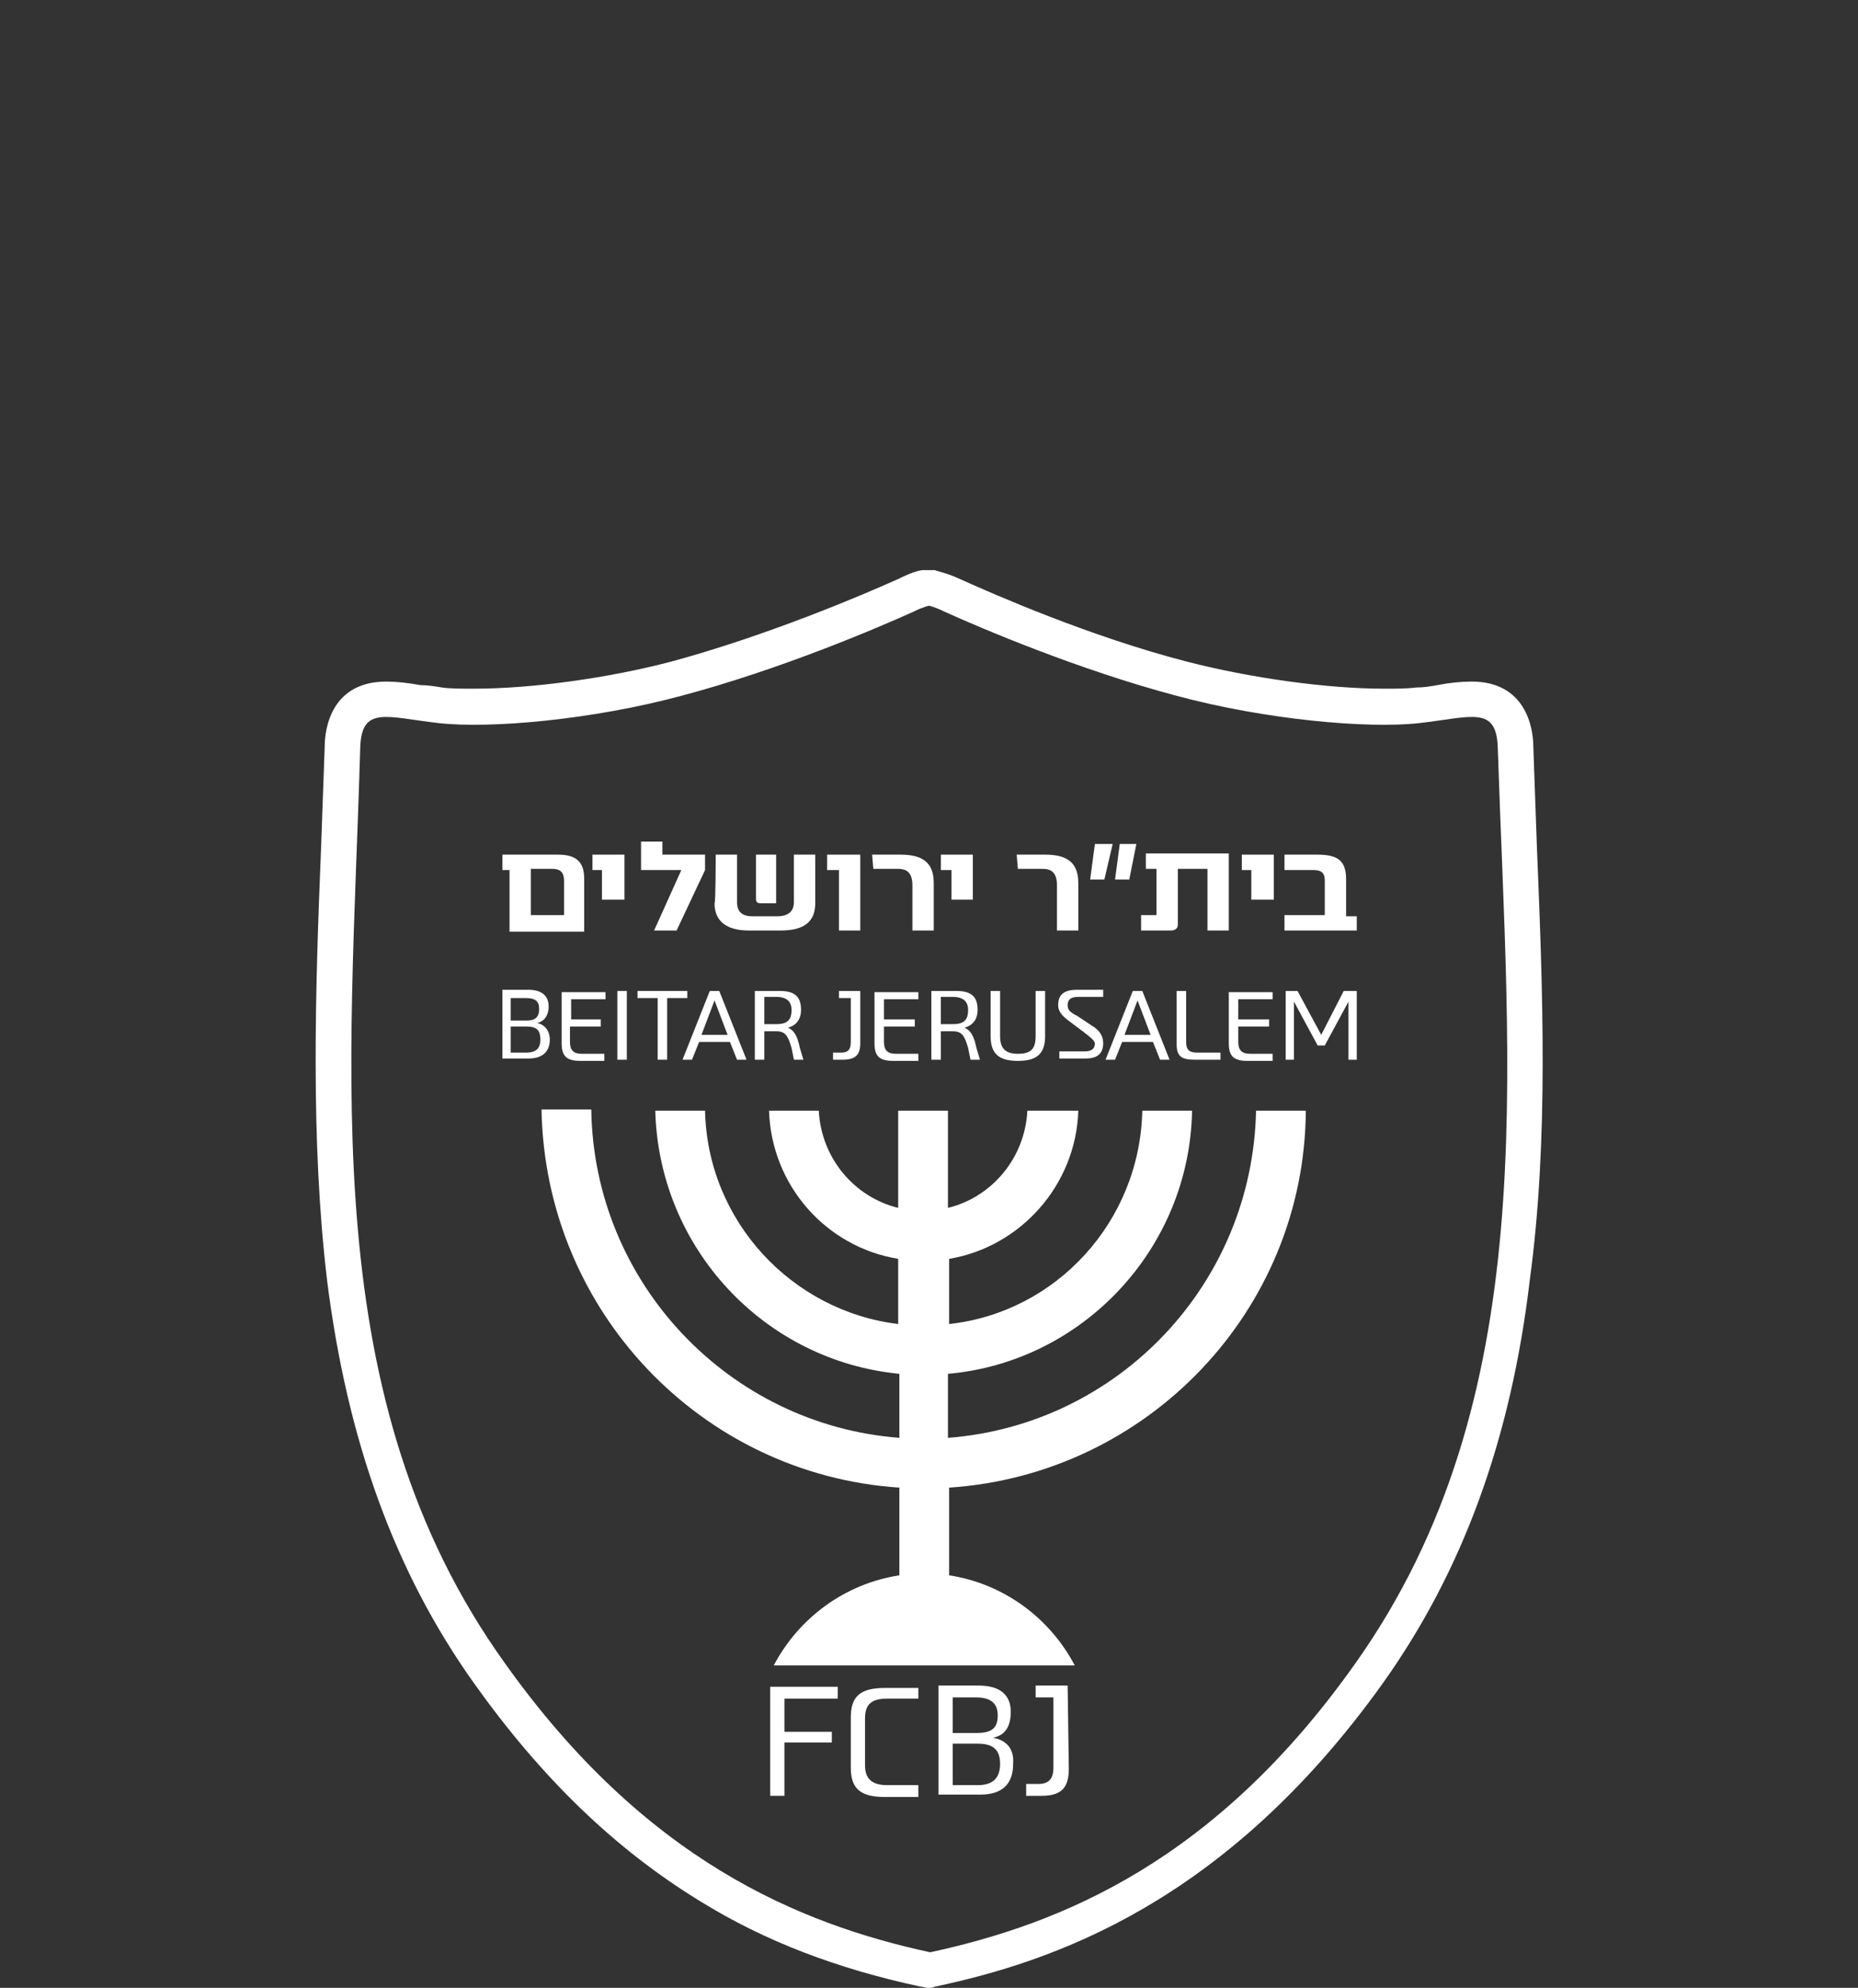 <?xml version="1.0" encoding="utf-8"?>
<!-- Generator: Adobe Illustrator 24.2.3, SVG Export Plug-In . SVG Version: 6.00 Build 0)  -->
<svg version="1.1" id="Layer_1" xmlns="http://www.w3.org/2000/svg" xmlns:xlink="http://www.w3.org/1999/xlink" x="0px" y="0px"
	 viewBox="0 0 156.8 167.7" style="enable-background:new 0 0 156.8 167.7;" xml:space="preserve">
<rect x="0" y="0" width="156.8" height="167.7" fill="#333333" stroke="none"/>
<style type="text/css">
	.st0{fill:#FFFFFF;}
	.st1{fill-rule:evenodd;clip-rule:evenodd;fill:#FFFFFF;}
	.st2{fill-rule:evenodd;clip-rule:evenodd;fill:#493C3B;}
	.st3{fill:#D6D6D6;}
	.st4{fill:#606060;}
</style>
<g>
	<path class="st1" d="M129.7,71.4c-0.1-2.7-0.2-5.6-0.3-8.4c0-1.7-0.7-5.5-5.2-5.5c-0.9,0-1.9,0.1-2.9,0.3c-0.6,0.1-1.1,0.2-1.8,0.2
		c-0.7,0.1-1.7,0.1-2.7,0.1c-4.8,0-11.3-0.9-16.7-2.3c-8.1-2.1-16.1-5.6-19.2-7c-1.1-0.5-1.8-0.6-2-0.7c-0.2,0-0.3,0-0.5,0
		s-0.3,0-0.5,0c-0.3,0-1,0.2-2,0.7c-3.1,1.4-11.1,4.8-19.2,7c-5.3,1.4-11.8,2.3-16.7,2.3c-1.1,0-2,0-2.7-0.1
		c-0.6-0.1-1.2-0.2-1.8-0.2c-1.1-0.2-2.1-0.3-2.9-0.3c-4.6,0-5.2,3.9-5.2,5.5c-0.1,2.8-0.2,5.6-0.3,8.4c-0.5,12.2-0.9,24.8,0.5,36.6
		c1.7,13.5,5.7,24.6,12.4,34c5.7,8,11.9,14,19.1,18.4c5.5,3.4,11.6,5.7,18.6,7.2c0.2,0,0.4,0.1,0.6,0.1s0.4,0,0.6-0.1
		c9.9-2.1,24.5-7,37.8-25.6c6.7-9.4,10.8-20.5,12.4-34C130.7,96.2,130.2,83.6,129.7,71.4z M114.4,140.3
		c-11.8,16.7-24.8,22-35.9,24.4c-11.1-2.4-24.1-7.8-35.9-24.4C26.6,118,29.6,90.8,30.4,63.1c0.1-3.6,2.2-2.6,6.6-2.1
		c4.4,0.5,13.1-0.3,20.5-2.3c8.3-2.2,16.5-5.7,19.6-7.1c0.8-0.4,1.3-0.5,1.3-0.5s0.5,0.1,1.3,0.5c3.1,1.4,11.3,4.9,19.6,7.1
		c7.4,2,16.1,2.8,20.5,2.3c4.4-0.5,6.5-1.5,6.6,2.1C127.3,90.8,130.2,118,114.4,140.3z"/>
	<polygon class="st1" points="104.8,72.1 107.5,72.1 107.5,75.9 105.6,75.9 105.6,73.4 104.8,73.4 	"/>
	<path class="st1" d="M107.1,86v0.6h-2.6v1.3c0,0.7,0.3,1,1,1h1.9v0.6h-2.1c-1.2,0-1.6-0.4-1.6-1.5v-4.3h3.7v0.6h-2.9V86L107.1,86
		L107.1,86z"/>
	<path class="st1" d="M96.4,77.2h1.2v-3.9h-0.9v-1.3h7v6.5h-1.8v-5.2h-2.5V78c0,0.3-0.2,0.5-0.6,0.5h-2.5V77.2z"/>
	<path class="st1" d="M101,88.8h2v0.6h-2.2c-1.1,0-1.5-0.3-1.5-1.3v-4.5h0.8v4.3C100.1,88.5,100.3,88.8,101,88.8z"/>
	<path class="st1" d="M96.4,83.6h-0.8l-2.3,5.8h0.8l0.6-1.5h2.6l0.6,1.5h0.8L96.4,83.6z M94.9,87.3l1.1-2.9l1.1,2.9H94.9z"/>
	<polygon class="st1" points="94.5,71.2 95.9,71.2 95.3,74.2 94.1,74.2 	"/>
	<polygon class="st1" points="92.4,71.2 93.9,71.2 93.2,74.2 92,74.2 	"/>
	<path class="st1" d="M91.5,87.1l-1.2-0.9c-0.7-0.5-1-0.9-1-1.4c0-0.9,0.5-1.3,1.6-1.3h2.2v0.6h-2.1c-0.6,0-0.9,0.2-0.9,0.7
		c0,0.4,0.2,0.6,0.8,0.9l1.2,0.8c0.7,0.4,1,0.9,1,1.5c0,0.9-0.5,1.3-1.5,1.3h-2.2v-0.6h2.1c0.6,0,0.9-0.2,0.9-0.7
		C92.3,87.7,92,87.5,91.5,87.1z"/>
	<path class="st1" d="M85.8,72.1h2.4c1.9,0,2.8,0.7,2.8,2.4v4h-1.8v-3.8c0-1-0.4-1.4-1.2-1.4h-2.1L85.8,72.1L85.8,72.1z"/>
	<path class="st1" d="M83.6,83.6h0.8v3.8c0,1.1,0.5,1.5,1.5,1.5c1.1,0,1.5-0.4,1.5-1.5v-3.8h0.8v3.8c0,1.5-0.7,2.1-2.3,2.1
		c-1.6,0-2.3-0.6-2.3-2.1V83.6z"/>
	<path class="st1" d="M82.4,88.4c-0.2-1-0.5-1.5-1-1.7c0.7-0.2,1.1-0.7,1.1-1.5c0-1.1-0.5-1.6-1.8-1.6h-2.1v5.8h0.8V87h1
		c0.8,0,1,0.4,1.3,1.4l0.2,1h0.8L82.4,88.4z M80.4,86.4h-1v-2.3h1c0.9,0,1.3,0.4,1.3,1.1C81.7,86.1,81.3,86.4,80.4,86.4z"/>
	<polygon class="st1" points="79.4,72.1 82.1,72.1 82.1,75.9 80.3,75.9 80.3,73.4 79.4,73.4 	"/>
	<path class="st1" d="M73.6,72.1H76c1.9,0,2.8,0.7,2.8,2.4v4h-1.8v-3.8c0-1-0.4-1.4-1.2-1.4h-2.1L73.6,72.1L73.6,72.1z"/>
	<path class="st1" d="M77.2,86v0.6h-2.6v1.3c0,0.7,0.3,1,1,1h1.9v0.6h-2.1c-1.2,0-1.6-0.4-1.6-1.5v-4.3h3.7v0.6h-2.9V86L77.2,86
		L77.2,86z"/>
	<polygon class="st1" points="69.8,72.1 72.6,72.1 72.6,78.5 70.8,78.5 70.8,73.4 69.8,73.4 	"/>
	<path class="st1" d="M70.8,84.2v-0.6h1.8V88c0,1-0.4,1.4-1.5,1.4h-0.8v-0.6h0.7c0.6,0,0.8-0.3,0.8-0.9v-3.7H70.8z"/>
	<path class="st1" d="M63.7,72.1h1.8v4.1h-1.3c-0.3,0-0.4-0.1-0.4-0.4V72.1z"/>
	<path class="st1" d="M60.4,72.1h1.8v4c0,0.8,0.4,1.2,1.3,1.2h2.1c0.9,0,1.4-0.4,1.4-1.2v-4h1.8v4.1c0,1.6-1,2.3-2.9,2.3h-2.7
		c-1.9,0-2.9-0.8-2.9-2.3C60.4,76.2,60.4,72.1,60.4,72.1z"/>
	<path class="st1" d="M67.5,88.4c-0.2-1-0.5-1.5-1-1.7c0.7-0.2,1.1-0.7,1.1-1.5c0-1.1-0.5-1.6-1.8-1.6h-2.1v5.8h0.8V87h1
		c0.8,0,1,0.4,1.3,1.4l0.2,1h0.8L67.5,88.4z M65.5,86.4h-1v-2.3h1c0.9,0,1.3,0.4,1.3,1.1C66.8,86.1,66.4,86.4,65.5,86.4z"/>
	<path class="st1" d="M60.7,83.6h-0.8l-2.3,5.8h0.8l0.6-1.5h2.6l0.6,1.5h0.8L60.7,83.6z M59.2,87.3l1.1-2.9l1.1,2.9H59.2z"/>
	<polygon class="st1" points="54.1,71 55.9,71 55.9,72.1 59.5,72.1 59.5,73.4 57.1,78.5 55.2,78.5 57.5,73.4 54.1,73.4 	"/>
	<polygon class="st1" points="53.8,83.6 58,83.6 58,84.2 56.3,84.2 56.3,89.4 55.5,89.4 55.5,84.2 53.8,84.2 	"/>
	<polygon class="st1" points="50,72.1 52.7,72.1 52.7,75.9 50.8,75.9 50.8,73.4 50,73.4 	"/>
	<rect x="52.1" y="83.6" class="st1" width="0.8" height="5.8"/>
	<path class="st1" d="M50.7,86v0.6h-2.6v1.3c0,0.7,0.3,1,1,1h1.9v0.6H49c-1.2,0-1.6-0.4-1.6-1.5v-4.3h3.7v0.6h-2.9V86L50.7,86
		L50.7,86z"/>
	<path class="st1" d="M47.1,72.1h-4.7v1.3H43v5.2h6.3v-4.5C49.3,72.7,48.6,72.1,47.1,72.1z M47.5,77.2h-2.7v-3.9h1.8
		c0.7,0,1,0.3,1,1V77.2z"/>
	<path class="st1" d="M45.3,86.3c0.6-0.1,1-0.6,1-1.4c0-0.9-0.6-1.4-1.7-1.4h-2.2v5.8h2.2c1.2,0,1.8-0.6,1.8-1.6
		C46.4,86.9,45.9,86.4,45.3,86.3z M43.1,84.2h1.3c0.8,0,1.1,0.3,1.1,0.9c0,0.7-0.3,1-1.1,1h-1.3V84.2z M44.4,88.8h-1.3v-2.2h1.3
		c0.9,0,1.2,0.3,1.2,1.1C45.6,88.4,45.3,88.8,44.4,88.8z"/>
	<polygon class="st1" points="70.7,143.3 66.2,143.3 66.2,146.1 70.2,146.1 70.2,147 66.2,147 66.2,151.5 65,151.5 65,142.3 
		70.7,142.3 	"/>
	<path class="st1" d="M77.5,143.3h-2.6c-1.4,0-1.9,0.5-1.9,1.7v3.9c0,1.2,0.6,1.7,1.9,1.7h2.6v1h-2.8c-2.1,0-2.9-0.7-2.9-2.5v-4.2
		c0-1.8,0.8-2.5,2.9-2.5h2.8V143.3z"/>
	<path class="st1" d="M83.8,146.6c1-0.2,1.5-0.9,1.5-2.2c0-1.4-0.9-2.2-2.7-2.2h-3.4v9.2h3.5c1.9,0,2.8-0.9,2.8-2.6
		C85.6,147.5,84.9,146.8,83.8,146.6z M80.4,143.2h2c1.2,0,1.8,0.5,1.8,1.5c0,1.1-0.5,1.5-1.8,1.5h-2V143.2z M82.5,150.6h-2.1v-3.5
		h2.1c1.3,0,1.9,0.5,1.9,1.7C84.4,150,83.8,150.6,82.5,150.6z"/>
	<path class="st1" d="M90.2,149.2c0,1.6-0.6,2.3-2.3,2.3h-1.3v-1h1c0.9,0,1.3-0.4,1.3-1.4v-5.9h-1.5v-1h2.7L90.2,149.2L90.2,149.2z"
		/>
	<path class="st1" d="M80.1,125.5v7.4c4.6,0.7,8.5,3.6,10.6,7.6H65.3c2.1-4,6-6.9,10.6-7.6v-7.4c-16.7-1.1-29.9-14.9-30.2-31.9h4.2
		c0.2,14.6,11.6,26.6,26,27.7v-5.4c-11.4-1.1-20.3-10.6-20.6-22.2h4.2c0.2,9.3,7.3,16.9,16.3,18v-5.5c-6.1-1-10.7-6.2-10.9-12.5h4.2
		c0.2,4,3,7.3,6.7,8.2v-8.2h4.2v8.2c3.7-0.9,6.5-4.2,6.7-8.2H91c-0.2,6.3-4.9,11.5-10.9,12.5v5.5c9.1-1,16.1-8.7,16.3-18h4.2
		c-0.2,11.6-9.2,21.2-20.6,22.2v5.4c14.4-1.1,25.7-13,26-27.6h4.2C110.1,110.6,96.8,124.4,80.1,125.5z"/>
	<polygon class="st1" points="114.5,89.4 113.8,89.4 113.8,84.5 111.8,88.2 111.2,88.2 109.2,84.5 109.2,89.4 108.5,89.4 
		108.5,83.6 109.5,83.6 111.5,87.3 113.4,83.6 114.5,83.6 	"/>
	<path class="st1" d="M114.5,78.5h-6.1v-1.3h3.4v-2.9c0-0.7-0.3-0.9-1-0.9h-2.4v-1.3h2.8c1.8,0,2.4,0.6,2.4,2.1v3.1h0.9L114.5,78.5
		L114.5,78.5z"/>
</g>
</svg>
